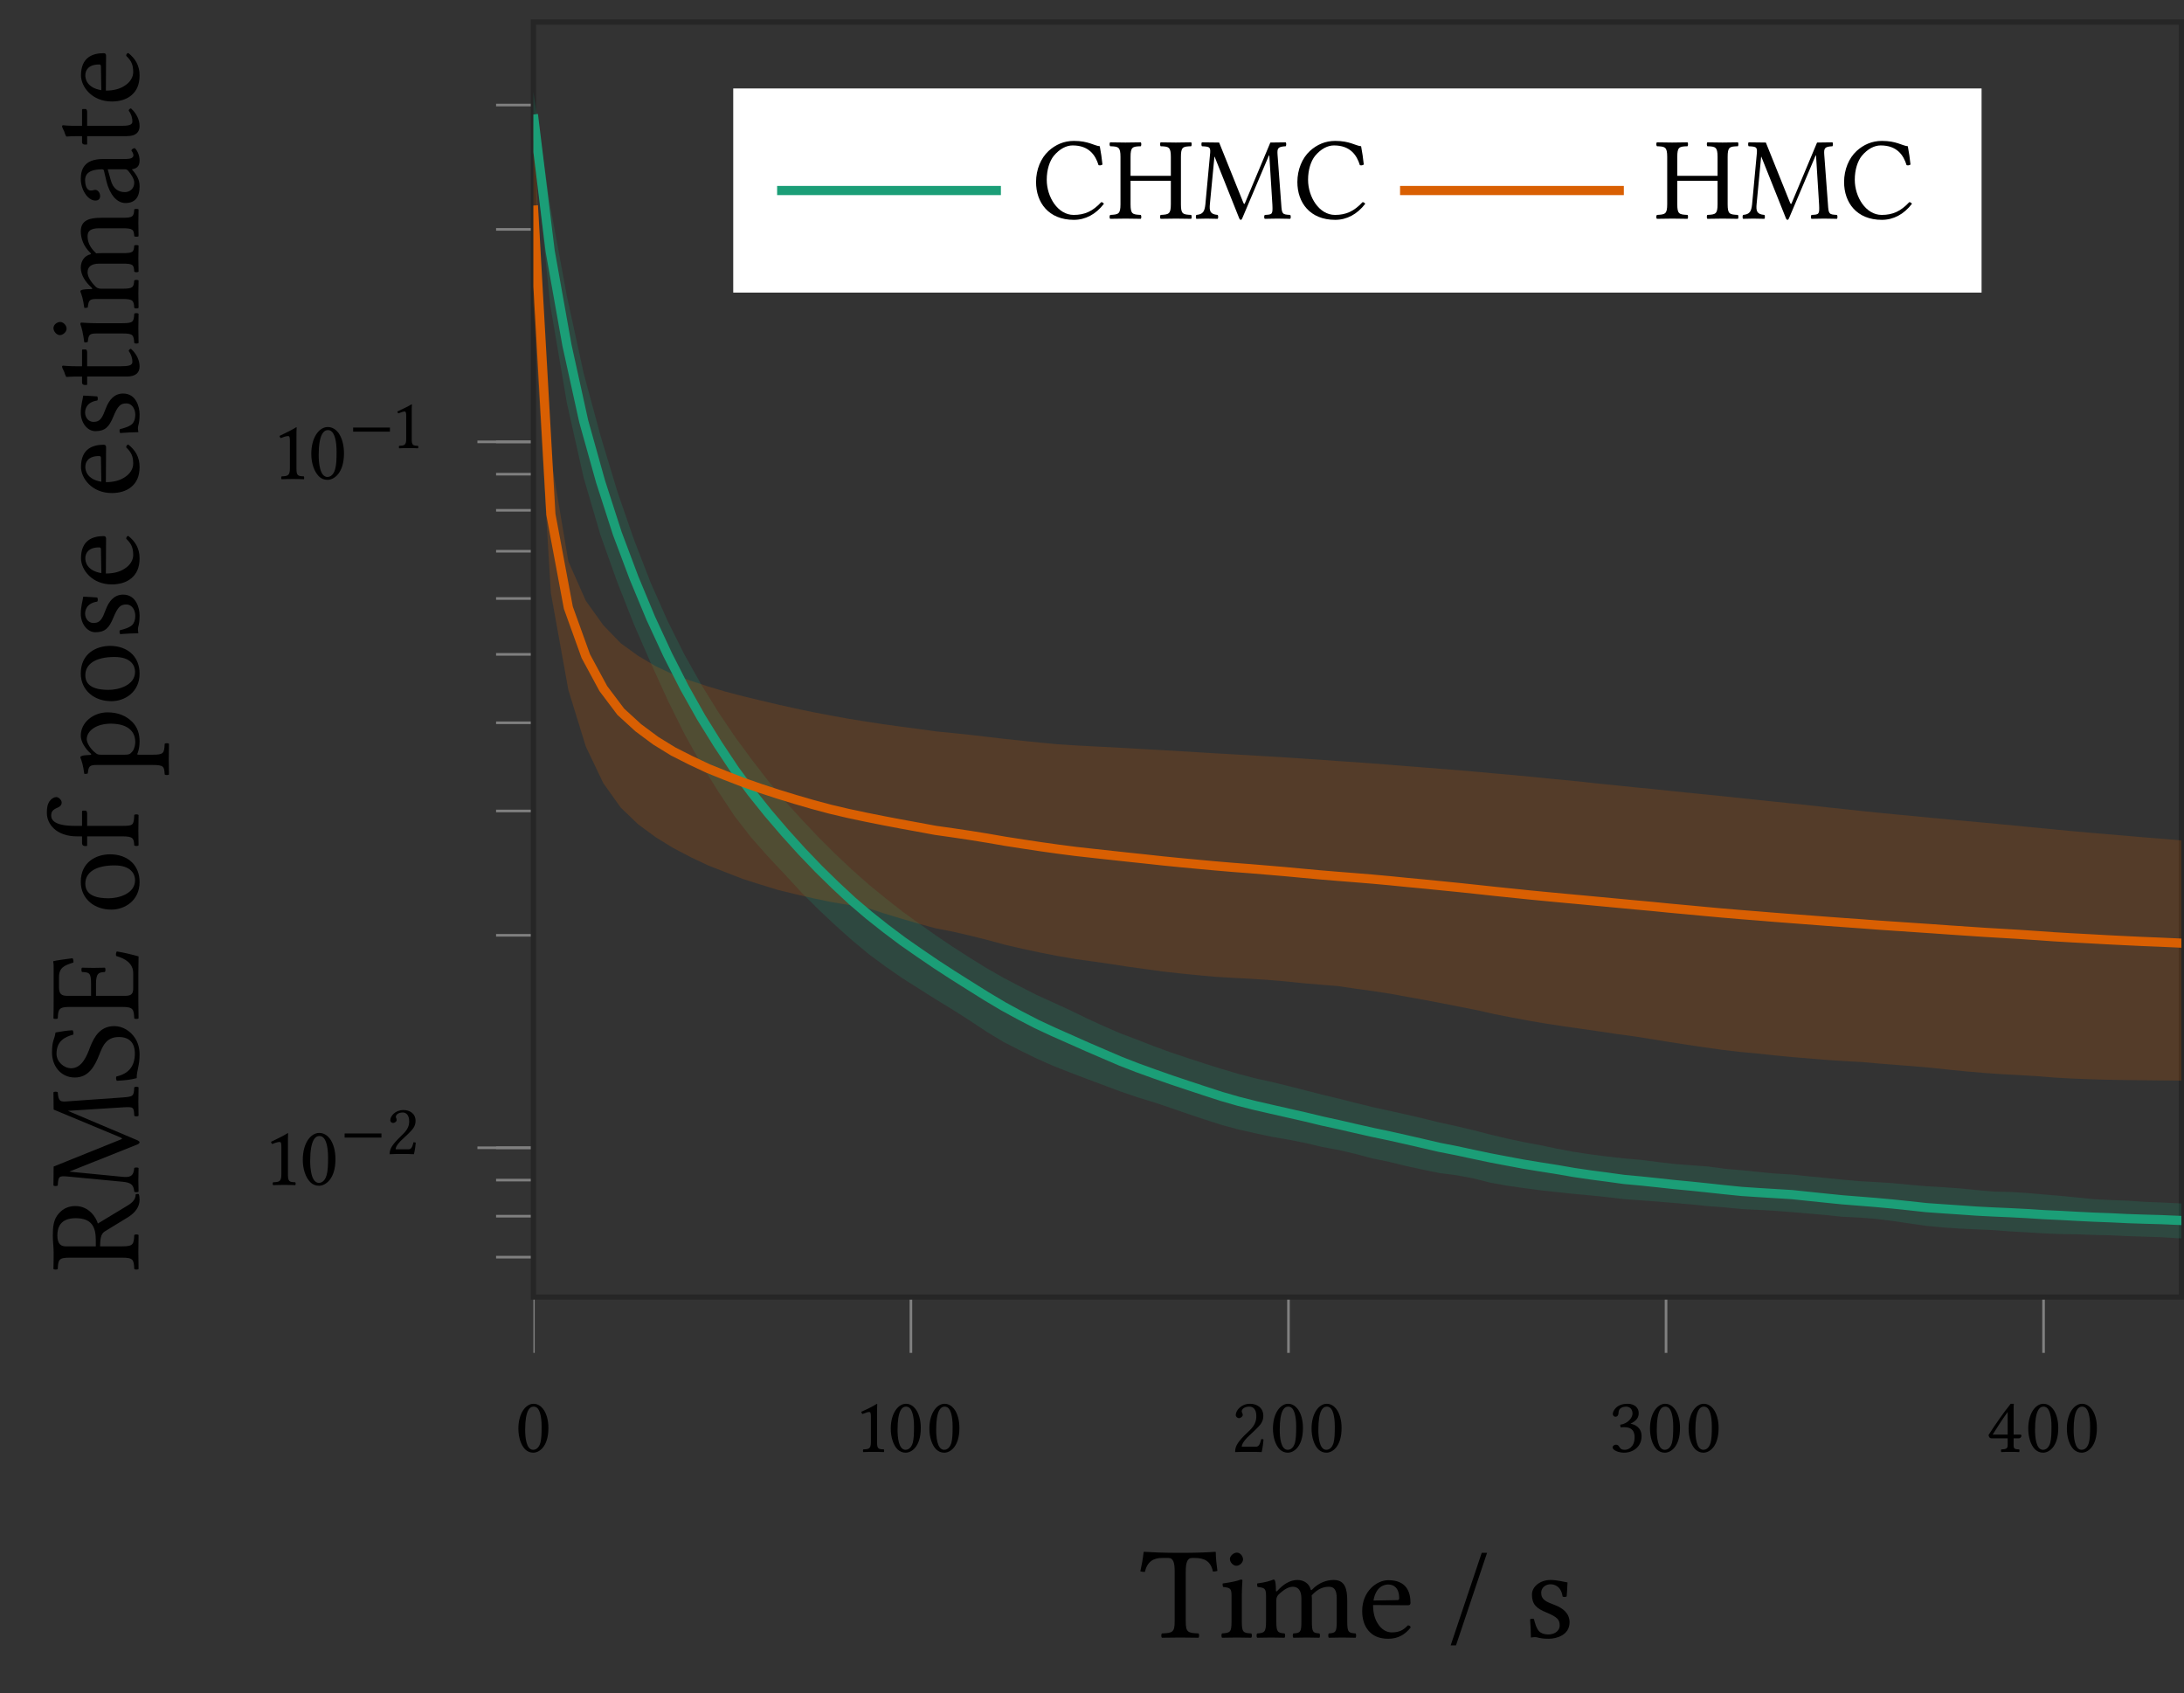 <?xml version="1.0" encoding="UTF-8" standalone="no"?>
<svg
   xmlns:dc="http://purl.org/dc/elements/1.1/"
   xmlns:cc="http://creativecommons.org/ns#"
   xmlns:rdf="http://www.w3.org/1999/02/22-rdf-syntax-ns#"
   xmlns:svg="http://www.w3.org/2000/svg"
   xmlns="http://www.w3.org/2000/svg"
   xmlns:xlink="http://www.w3.org/1999/xlink"
   xmlns:sodipodi="http://sodipodi.sourceforge.net/DTD/sodipodi-0.dtd"
   xmlns:inkscape="http://www.inkscape.org/namespaces/inkscape"
   width="165.987pt"
   height="128.681pt"
   viewBox="0 0 165.987 128.681"
   version="1.2"
   id="svg322"
   sodipodi:docname="binocular-pose-rmses-3-thesis.svg"
   inkscape:version="0.92.1 unknown">
  <rect x="0" y="0" width="165.987" height="128.681" fill="#333333" stroke="none"/>
  <sodipodi:namedview
     pagecolor="#ffffff"
     bordercolor="#666666"
     borderopacity="1"
     objecttolerance="10"
     gridtolerance="10"
     guidetolerance="10"
     inkscape:pageopacity="0"
     inkscape:pageshadow="2"
     inkscape:window-width="751"
     inkscape:window-height="480"
     id="namedview324"
     showgrid="false"
     inkscape:zoom="1.3754944"
     inkscape:cx="110.658"
     inkscape:cy="85.787333"
     inkscape:window-x="0"
     inkscape:window-y="27"
     inkscape:window-maximized="0"
     inkscape:current-layer="svg322" />
  <defs
     id="defs139">
    <g
       id="g119">
      <symbol
         overflow="visible"
         id="glyph0-0">
        <path
           style="stroke:none;"
           d="M 0.297 -3.609 L 1.312 -2.094 L 0.297 -0.562 Z M 0.484 -0.297 L 1.5 -1.812 L 2.516 -0.297 Z M 1.672 -2.094 L 2.688 -3.609 L 2.688 -0.562 Z M 1.5 -2.359 L 0.484 -3.875 L 2.516 -3.875 Z M 0 0 L 2.984 0 L 2.984 -4.172 L 0 -4.172 Z M 0 0 "
           id="path2" />
      </symbol>
      <symbol
         overflow="visible"
         id="glyph0-1">
        <path
           style="stroke:none;"
           d="M 1.484 -3.438 C 1.578 -3.438 1.672 -3.406 1.75 -3.344 C 1.938 -3.188 2.094 -2.734 2.094 -1.922 C 2.094 -1.375 2.078 -1 2 -0.688 C 1.859 -0.203 1.562 -0.156 1.453 -0.156 C 0.906 -0.156 0.844 -1.172 0.844 -1.688 C 0.844 -3.172 1.203 -3.438 1.484 -3.438 Z M 1.453 0.062 C 1.922 0.062 2.609 -0.406 2.609 -1.812 C 2.609 -2.406 2.469 -2.922 2.203 -3.266 C 2.047 -3.469 1.797 -3.656 1.484 -3.656 C 0.891 -3.656 0.328 -2.938 0.328 -1.766 C 0.328 -1.125 0.516 -0.516 0.844 -0.188 C 1.016 -0.031 1.219 0.062 1.453 0.062 Z M 1.453 0.062 "
           id="path5" />
      </symbol>
      <symbol
         overflow="visible"
         id="glyph0-2">
        <path
           style="stroke:none;"
           d="M 1.438 -0.734 L 1.438 -2.812 C 1.438 -3.172 1.438 -3.531 1.453 -3.609 C 1.453 -3.641 1.438 -3.641 1.406 -3.641 C 1.078 -3.438 0.766 -3.281 0.234 -3.047 C 0.25 -2.969 0.281 -2.922 0.328 -2.875 C 0.609 -2.984 0.734 -3.031 0.844 -3.031 C 0.953 -3.031 0.969 -2.891 0.969 -2.688 L 0.969 -0.734 C 0.969 -0.234 0.812 -0.203 0.391 -0.188 C 0.359 -0.156 0.359 -0.031 0.391 0.016 C 0.688 0 0.891 0 1.219 0 C 1.516 0 1.656 0 1.953 0.016 C 1.984 -0.031 1.984 -0.156 1.953 -0.188 C 1.531 -0.203 1.438 -0.234 1.438 -0.734 Z M 1.438 -0.734 "
           id="path8" />
      </symbol>
      <symbol
         overflow="visible"
         id="glyph0-3">
        <path
           style="stroke:none;"
           d="M 0.359 -2.797 C 0.359 -2.672 0.484 -2.562 0.609 -2.562 C 0.703 -2.562 0.891 -2.672 0.891 -2.812 C 0.891 -2.859 0.875 -2.891 0.859 -2.938 C 0.844 -2.969 0.812 -3.031 0.812 -3.078 C 0.812 -3.219 0.969 -3.438 1.406 -3.438 C 1.625 -3.438 1.922 -3.297 1.922 -2.719 C 1.922 -2.328 1.797 -2.016 1.438 -1.656 L 1 -1.234 C 0.406 -0.625 0.312 -0.344 0.312 0.016 C 0.312 0.016 0.609 0 0.812 0 L 1.859 0 C 2.047 0 2.328 0.016 2.328 0.016 C 2.406 -0.312 2.453 -0.75 2.469 -0.938 C 2.422 -0.969 2.359 -0.969 2.297 -0.969 C 2.188 -0.531 2.094 -0.391 1.875 -0.391 L 0.812 -0.391 C 0.812 -0.672 1.219 -1.078 1.25 -1.109 L 1.859 -1.688 C 2.203 -2.016 2.453 -2.281 2.453 -2.734 C 2.453 -3.391 1.922 -3.656 1.438 -3.656 C 0.781 -3.656 0.359 -3.156 0.359 -2.797 Z M 0.359 -2.797 "
           id="path11" />
      </symbol>
      <symbol
         overflow="visible"
         id="glyph0-4">
        <path
           style="stroke:none;"
           d="M 1.281 -3.438 C 1.547 -3.438 1.781 -3.281 1.781 -2.906 C 1.781 -2.609 1.438 -2.141 0.844 -2.062 L 0.875 -1.859 C 0.969 -1.875 1.078 -1.875 1.156 -1.875 C 1.5 -1.875 1.938 -1.781 1.938 -1.109 C 1.938 -0.312 1.406 -0.156 1.203 -0.156 C 0.891 -0.156 0.844 -0.281 0.766 -0.391 C 0.719 -0.484 0.641 -0.547 0.516 -0.547 C 0.391 -0.547 0.266 -0.438 0.266 -0.344 C 0.266 -0.109 0.766 0.062 1.125 0.062 C 1.844 0.062 2.469 -0.406 2.469 -1.188 C 2.469 -1.844 1.984 -2.078 1.625 -2.141 C 2.109 -2.375 2.25 -2.625 2.25 -2.938 C 2.25 -3.125 2.203 -3.266 2.062 -3.422 C 1.938 -3.547 1.719 -3.656 1.406 -3.656 C 0.531 -3.656 0.281 -3.078 0.281 -2.875 C 0.281 -2.797 0.344 -2.672 0.484 -2.672 C 0.688 -2.672 0.719 -2.875 0.719 -2.984 C 0.719 -3.375 1.125 -3.438 1.281 -3.438 Z M 1.281 -3.438 "
           id="path14" />
      </symbol>
      <symbol
         overflow="visible"
         id="glyph0-5">
        <path
           style="stroke:none;"
           d="M 1.656 -3.031 L 1.656 -1.312 L 0.516 -1.312 C 0.812 -1.797 1.25 -2.469 1.656 -3.031 Z M 2.609 -1.312 L 2.109 -1.312 L 2.109 -3.062 C 2.109 -3.359 2.109 -3.594 2.125 -3.641 L 2.109 -3.656 L 1.922 -3.656 C 1.875 -3.656 1.844 -3.609 1.828 -3.578 C 1.453 -3.125 0.75 -2.141 0.203 -1.281 C 0.219 -1.188 0.25 -1.031 0.438 -1.031 L 1.656 -1.031 L 1.656 -0.484 C 1.656 -0.203 1.438 -0.203 1.172 -0.188 C 1.141 -0.156 1.141 -0.031 1.172 0.016 C 1.359 0 1.609 0 1.875 0 C 2.109 0 2.344 0 2.531 0.016 C 2.562 -0.031 2.562 -0.156 2.531 -0.188 C 2.234 -0.203 2.109 -0.203 2.109 -0.484 L 2.109 -1.031 L 2.531 -1.031 C 2.609 -1.031 2.703 -1.141 2.703 -1.219 C 2.703 -1.281 2.672 -1.312 2.609 -1.312 Z M 2.609 -1.312 "
           id="path17" />
      </symbol>
      <symbol
         overflow="visible"
         id="glyph1-0">
        <path
           style="stroke:none;"
           d="M 0.328 -3.906 L 1.422 -2.25 L 0.328 -0.609 Z M 0.516 -0.328 L 1.625 -1.969 L 2.719 -0.328 Z M 1.812 -2.25 L 2.906 -3.906 L 2.906 -0.609 Z M 1.625 -2.547 L 0.516 -4.188 L 2.719 -4.188 Z M 0 0 L 3.234 0 L 3.234 -4.516 L 0 -4.516 Z M 0 0 "
           id="path20" />
      </symbol>
      <symbol
         overflow="visible"
         id="glyph1-1">
        <path
           style="stroke:none;"
           d="M 1.547 -0.797 L 1.547 -3.031 C 1.547 -3.422 1.547 -3.812 1.562 -3.906 C 1.562 -3.938 1.547 -3.938 1.531 -3.938 C 1.172 -3.719 0.828 -3.547 0.266 -3.281 C 0.266 -3.219 0.297 -3.156 0.359 -3.109 C 0.656 -3.234 0.797 -3.266 0.922 -3.266 C 1.031 -3.266 1.047 -3.125 1.047 -2.891 L 1.047 -0.797 C 1.047 -0.25 0.875 -0.219 0.422 -0.203 C 0.375 -0.156 0.375 -0.031 0.422 0.016 C 0.734 0 0.969 0 1.312 0 C 1.625 0 1.781 0 2.109 0.016 C 2.141 -0.031 2.141 -0.156 2.109 -0.203 C 1.656 -0.219 1.547 -0.25 1.547 -0.797 Z M 1.547 -0.797 "
           id="path23" />
      </symbol>
      <symbol
         overflow="visible"
         id="glyph1-2">
        <path
           style="stroke:none;"
           d="M 1.594 -3.719 C 1.703 -3.719 1.812 -3.688 1.891 -3.609 C 2.094 -3.438 2.266 -2.953 2.266 -2.078 C 2.266 -1.484 2.25 -1.078 2.156 -0.75 C 2.016 -0.219 1.688 -0.156 1.578 -0.156 C 0.984 -0.156 0.906 -1.266 0.906 -1.828 C 0.906 -3.422 1.312 -3.719 1.594 -3.719 Z M 1.578 0.062 C 2.062 0.062 2.828 -0.438 2.828 -1.953 C 2.828 -2.594 2.672 -3.156 2.391 -3.531 C 2.219 -3.75 1.953 -3.953 1.594 -3.953 C 0.953 -3.953 0.344 -3.188 0.344 -1.906 C 0.344 -1.203 0.562 -0.562 0.922 -0.203 C 1.094 -0.031 1.312 0.062 1.578 0.062 Z M 1.578 0.062 "
           id="path26" />
      </symbol>
      <symbol
         overflow="visible"
         id="glyph2-0">
        <path
           style="stroke:none;"
           d=""
           id="path29" />
      </symbol>
      <symbol
         overflow="visible"
         id="glyph2-1">
        <path
           style="stroke:none;"
           d="M 3.141 -1.25 L 3.141 -1.562 L 0.344 -1.562 L 0.344 -1.25 Z M 3.141 -1.25 "
           id="path32" />
      </symbol>
      <symbol
         overflow="visible"
         id="glyph3-0">
        <path
           style="stroke:none;"
           d="M 0.281 -3.312 L 1.203 -1.906 L 0.281 -0.516 Z M 0.438 -0.281 L 1.375 -1.672 L 2.297 -0.281 Z M 1.531 -1.906 L 2.469 -3.312 L 2.469 -0.516 Z M 1.375 -2.156 L 0.438 -3.547 L 2.297 -3.547 Z M 0 0 L 2.734 0 L 2.734 -3.828 L 0 -3.828 Z M 0 0 "
           id="path35" />
      </symbol>
      <symbol
         overflow="visible"
         id="glyph3-1">
        <path
           style="stroke:none;"
           d="M 0.328 -2.562 C 0.328 -2.453 0.438 -2.359 0.547 -2.359 C 0.641 -2.359 0.812 -2.453 0.812 -2.578 C 0.812 -2.609 0.797 -2.656 0.797 -2.688 C 0.781 -2.719 0.75 -2.781 0.75 -2.812 C 0.75 -2.953 0.891 -3.156 1.281 -3.156 C 1.484 -3.156 1.766 -3.016 1.766 -2.484 C 1.766 -2.141 1.641 -1.859 1.312 -1.531 L 0.906 -1.125 C 0.375 -0.578 0.281 -0.312 0.281 0.016 C 0.281 0.016 0.562 0 0.734 0 L 1.703 0 C 1.875 0 2.125 0.016 2.125 0.016 C 2.203 -0.281 2.25 -0.688 2.266 -0.859 C 2.234 -0.891 2.156 -0.891 2.094 -0.891 C 2 -0.5 1.906 -0.359 1.719 -0.359 L 0.734 -0.359 C 0.734 -0.625 1.125 -1 1.141 -1.016 L 1.703 -1.547 C 2.016 -1.859 2.25 -2.094 2.25 -2.516 C 2.25 -3.109 1.766 -3.344 1.328 -3.344 C 0.719 -3.344 0.328 -2.891 0.328 -2.562 Z M 0.328 -2.562 "
           id="path38" />
      </symbol>
      <symbol
         overflow="visible"
         id="glyph3-2">
        <path
           style="stroke:none;"
           d="M 1.312 -0.672 L 1.312 -2.578 C 1.312 -2.906 1.312 -3.234 1.328 -3.312 C 1.328 -3.328 1.312 -3.328 1.297 -3.328 C 1 -3.141 0.703 -3.016 0.219 -2.781 C 0.234 -2.719 0.25 -2.672 0.297 -2.641 C 0.547 -2.734 0.672 -2.781 0.781 -2.781 C 0.875 -2.781 0.891 -2.641 0.891 -2.453 L 0.891 -0.672 C 0.891 -0.219 0.734 -0.188 0.359 -0.172 C 0.328 -0.141 0.328 -0.016 0.359 0.016 C 0.625 0 0.828 0 1.125 0 C 1.375 0 1.516 0 1.781 0.016 C 1.828 -0.016 1.828 -0.141 1.781 -0.172 C 1.406 -0.188 1.312 -0.219 1.312 -0.672 Z M 1.312 -0.672 "
           id="path41" />
      </symbol>
      <symbol
         overflow="visible"
         id="glyph4-0">
        <path
           style="stroke:none;"
           d="M 0.5 -6.016 L 2.188 -3.484 L 0.5 -0.953 Z M 0.797 -0.5 L 2.5 -3.031 L 4.188 -0.5 Z M 2.797 -3.484 L 4.484 -6.016 L 4.484 -0.953 Z M 2.5 -3.922 L 0.797 -6.453 L 4.188 -6.453 Z M 0 0 L 4.984 0 L 4.984 -6.953 L 0 -6.953 Z M 0 0 "
           id="path44" />
      </symbol>
      <symbol
         overflow="visible"
         id="glyph4-1">
        <path
           style="stroke:none;"
           d="M 3.484 -1.219 L 3.484 -5.031 C 3.484 -5.656 3.594 -6.047 3.953 -6.047 L 4.172 -6.047 C 4.922 -6.047 5.391 -5.781 5.547 -5.016 C 5.656 -5.016 5.797 -5.031 5.891 -5.062 C 5.828 -5.516 5.766 -6.031 5.766 -6.484 C 5.766 -6.484 5.734 -6.516 5.734 -6.516 C 5.391 -6.484 4.281 -6.438 3.5 -6.438 L 2.641 -6.438 C 1.875 -6.438 0.703 -6.484 0.312 -6.516 C 0.297 -6.516 0.281 -6.484 0.281 -6.484 C 0.234 -6.031 0.141 -5.516 0.031 -5.031 C 0.125 -5 0.25 -4.984 0.375 -4.984 C 0.562 -5.781 1.031 -6.047 1.688 -6.047 L 2.172 -6.047 C 2.547 -6.047 2.641 -5.656 2.641 -5.047 L 2.641 -1.219 C 2.641 -0.391 2.469 -0.344 1.672 -0.312 C 1.609 -0.25 1.609 -0.047 1.672 0.016 C 2.156 0.016 2.672 0 3.078 0 C 3.453 0 3.953 0.016 4.453 0.016 C 4.516 -0.047 4.516 -0.25 4.453 -0.312 C 3.656 -0.344 3.484 -0.391 3.484 -1.219 Z M 3.484 -1.219 "
           id="path47" />
      </symbol>
      <symbol
         overflow="visible"
         id="glyph4-2">
        <path
           style="stroke:none;"
           d="M 0.891 -5.969 C 0.891 -5.719 1.141 -5.453 1.375 -5.453 C 1.656 -5.453 1.891 -5.719 1.891 -5.938 C 1.891 -6.172 1.688 -6.453 1.422 -6.453 C 1.172 -6.453 0.891 -6.203 0.891 -5.969 Z M 1.797 -1.219 L 1.797 -3.203 C 1.797 -3.703 1.844 -4.344 1.844 -4.344 C 1.844 -4.375 1.797 -4.406 1.719 -4.406 C 1.438 -4.297 1.031 -4.203 0.344 -4.109 C 0.328 -4.062 0.344 -3.891 0.375 -3.844 C 0.922 -3.781 1.016 -3.734 1.016 -3.156 L 1.016 -1.219 C 1.016 -0.391 0.906 -0.359 0.297 -0.312 C 0.234 -0.25 0.234 -0.047 0.297 0.016 C 0.625 0.016 1.016 0 1.422 0 C 1.812 0 2.188 0.016 2.516 0.016 C 2.578 -0.047 2.578 -0.25 2.516 -0.312 C 1.906 -0.344 1.797 -0.391 1.797 -1.219 Z M 1.797 -1.219 "
           id="path50" />
      </symbol>
      <symbol
         overflow="visible"
         id="glyph4-3">
        <path
           style="stroke:none;"
           d="M 1.688 -3.562 C 1.688 -3.875 1.672 -4.234 1.609 -4.328 C 1.594 -4.375 1.578 -4.406 1.5 -4.406 C 1.219 -4.297 0.953 -4.203 0.266 -4.109 C 0.25 -4.062 0.266 -3.891 0.297 -3.844 C 0.828 -3.781 0.938 -3.734 0.938 -3.156 L 0.938 -1.219 C 0.938 -0.406 0.812 -0.344 0.266 -0.312 C 0.203 -0.25 0.203 -0.047 0.266 0.016 C 0.562 0.016 0.938 0 1.328 0 C 1.734 0 2.047 0.016 2.344 0.016 C 2.406 -0.047 2.406 -0.25 2.344 -0.312 C 1.828 -0.359 1.719 -0.406 1.719 -1.219 L 1.719 -2.844 C 1.719 -3.062 1.812 -3.188 1.891 -3.266 C 2.297 -3.656 2.656 -3.859 2.969 -3.859 C 3.344 -3.859 3.625 -3.625 3.625 -2.953 L 3.625 -1.219 C 3.625 -0.406 3.547 -0.344 3.016 -0.312 C 2.953 -0.25 2.953 -0.047 3.016 0.016 C 3.266 0.016 3.625 0 4.031 0 C 4.422 0 4.75 0.016 5 0.016 C 5.047 -0.047 5.047 -0.25 5 -0.312 C 4.5 -0.344 4.422 -0.406 4.422 -1.219 L 4.422 -2.797 C 4.422 -2.938 4.422 -3.078 4.406 -3.203 C 4.891 -3.734 5.328 -3.859 5.719 -3.859 C 6.094 -3.859 6.312 -3.641 6.312 -2.969 L 6.312 -1.219 C 6.312 -0.406 6.219 -0.344 5.703 -0.312 C 5.656 -0.25 5.656 -0.047 5.703 0.016 C 5.953 0.016 6.312 0 6.719 0 C 7.125 0 7.469 0.016 7.75 0.016 C 7.797 -0.047 7.797 -0.25 7.75 -0.312 C 7.203 -0.344 7.109 -0.406 7.109 -1.219 L 7.109 -2.797 C 7.109 -3.672 6.953 -4.375 6.078 -4.375 C 5.578 -4.375 4.953 -4.188 4.438 -3.641 C 4.406 -3.609 4.344 -3.562 4.328 -3.656 C 4.234 -4.062 3.844 -4.375 3.328 -4.375 C 2.75 -4.375 2.234 -4.031 1.812 -3.562 C 1.766 -3.516 1.703 -3.453 1.688 -3.562 Z M 1.688 -3.562 "
           id="path53" />
      </symbol>
      <symbol
         overflow="visible"
         id="glyph4-4">
        <path
           style="stroke:none;"
           d="M 1.234 -2.812 C 1.422 -3.938 2.125 -4.031 2.359 -4.031 C 2.734 -4.031 3.188 -3.812 3.188 -2.984 C 3.188 -2.891 3.156 -2.844 3.047 -2.844 Z M 3.844 -0.922 C 3.484 -0.547 3.188 -0.391 2.609 -0.391 C 2.25 -0.391 1.828 -0.594 1.531 -1.109 C 1.328 -1.438 1.203 -1.891 1.203 -2.469 L 3.859 -2.453 C 3.984 -2.453 4.047 -2.516 4.047 -2.625 C 4.047 -3.453 3.75 -4.359 2.359 -4.359 C 1.5 -4.359 0.375 -3.531 0.375 -2.016 C 0.375 -1.453 0.516 -0.922 0.844 -0.531 C 1.172 -0.141 1.641 0.094 2.359 0.094 C 3.125 0.094 3.656 -0.25 4.062 -0.766 C 4.031 -0.875 3.969 -0.922 3.844 -0.922 Z M 3.844 -0.922 "
           id="path56" />
      </symbol>
      <symbol
         overflow="visible"
         id="glyph4-5">
        <path
           style="stroke:none;"
           d="M 2.922 -6.438 L 2.516 -6.438 L 0.156 0.594 L 0.562 0.594 Z M 2.922 -6.438 "
           id="path59" />
      </symbol>
      <symbol
         overflow="visible"
         id="glyph4-6">
        <path
           style="stroke:none;"
           d="M 0.484 -1.375 C 0.516 -0.891 0.547 -0.422 0.547 0 C 0.641 -0.016 0.75 -0.031 0.797 -0.031 C 0.875 -0.031 0.922 -0.031 1 -0.016 C 1.266 0.062 1.531 0.094 1.906 0.094 C 2.469 0.094 3.484 -0.172 3.484 -1.156 C 3.484 -1.828 3 -2.234 2.328 -2.484 C 1.719 -2.719 1.328 -2.859 1.328 -3.406 C 1.328 -3.812 1.688 -4.047 2.031 -4.047 C 2.25 -4.047 2.828 -3.969 2.953 -3.125 C 3.016 -3.062 3.203 -3.078 3.266 -3.125 C 3.297 -3.484 3.312 -3.859 3.328 -4.188 C 3.016 -4.234 2.547 -4.375 2.031 -4.375 C 1.281 -4.375 0.625 -3.891 0.625 -3.266 C 0.625 -2.531 0.953 -2.219 1.719 -1.906 C 2.547 -1.562 2.734 -1.359 2.734 -0.922 C 2.734 -0.438 2.25 -0.234 1.891 -0.234 C 1.5 -0.234 1.281 -0.359 1.172 -0.469 C 0.953 -0.703 0.844 -1.141 0.781 -1.391 C 0.734 -1.453 0.531 -1.438 0.484 -1.375 Z M 0.484 -1.375 "
           id="path62" />
      </symbol>
      <symbol
         overflow="visible"
         id="glyph5-0">
        <path
           style="stroke:none;"
           d="M -6.016 -0.5 L -3.484 -2.188 L -0.953 -0.5 Z M -0.5 -0.797 L -3.031 -2.5 L -0.5 -4.188 Z M -3.484 -2.797 L -6.016 -4.484 L -0.953 -4.484 Z M -3.922 -2.5 L -6.453 -0.797 L -6.453 -4.188 Z M 0 0 L 0 -4.984 L -6.953 -4.984 L -6.953 0 Z M 0 0 "
           id="path65" />
      </symbol>
      <symbol
         overflow="visible"
         id="glyph5-1">
        <path
           style="stroke:none;"
           d="M -6.156 -2.719 C -6.156 -3.312 -5.938 -4.031 -4.766 -4.031 C -3.516 -4.031 -3.234 -3.328 -3.234 -2.359 L -3.234 -1.891 L -5.516 -1.891 C -5.812 -1.891 -6.156 -2 -6.156 -2.719 Z M -1.219 -1.891 L -2.906 -1.891 C -2.906 -2.719 -2.75 -2.906 -2.516 -3.047 L -0.781 -4.109 C -0.312 -4.406 0.094 -4.828 0.094 -5.438 C 0.094 -5.578 0.078 -5.75 0.031 -5.859 C -0.047 -5.891 -0.125 -5.875 -0.203 -5.844 C -0.203 -5.391 -0.547 -5.141 -0.984 -4.891 L -3.078 -3.625 C -3.203 -4.062 -3.734 -4.953 -4.781 -4.953 C -5.281 -4.953 -5.688 -4.781 -6.016 -4.422 C -6.469 -3.953 -6.5 -3.328 -6.5 -2.703 C -6.5 -2.234 -6.438 -1.812 -6.438 -1.453 C -6.438 -1.109 -6.438 -0.641 -6.453 -0.172 C -6.391 -0.109 -6.188 -0.109 -6.125 -0.172 C -6.094 -0.875 -6.047 -1.031 -5.219 -1.031 L -1.219 -1.031 C -0.391 -1.031 -0.344 -0.875 -0.312 -0.172 C -0.25 -0.109 -0.047 -0.109 0.016 -0.172 C 0.016 -0.625 0 -1.094 0 -1.469 C 0 -1.844 0.016 -2.312 0.016 -2.75 C -0.047 -2.812 -0.25 -2.812 -0.312 -2.75 C -0.344 -2.047 -0.391 -1.891 -1.219 -1.891 Z M -1.219 -1.891 "
           id="path68" />
      </symbol>
      <symbol
         overflow="visible"
         id="glyph5-2">
        <path
           style="stroke:none;"
           d="M -1.156 -6.609 C -0.344 -6.656 -0.344 -6.625 -0.312 -5.969 C -0.25 -5.906 -0.047 -5.906 0.016 -5.969 C 0.016 -6.344 0 -6.734 0 -7.031 C 0 -7.344 0.016 -7.797 0.016 -8.125 C -0.047 -8.188 -0.25 -8.188 -0.312 -8.125 C -0.344 -7.453 -0.375 -7.422 -1.203 -7.359 L -5.406 -7.062 C -5.938 -7.016 -6.078 -7.062 -6.125 -7.75 C -6.188 -7.812 -6.391 -7.812 -6.453 -7.75 L -6.438 -6.438 L -1.375 -4.328 C -1.281 -4.281 -1.234 -4.25 -1.234 -4.234 C -1.234 -4.219 -1.281 -4.188 -1.359 -4.156 L -6.438 -2.109 L -6.453 -0.672 C -6.391 -0.609 -6.188 -0.609 -6.125 -0.672 C -6.078 -1.359 -6.062 -1.422 -5.312 -1.344 L -1.203 -0.953 C -0.609 -0.891 -0.359 -0.766 -0.312 -0.203 C -0.25 -0.141 -0.047 -0.141 0.016 -0.203 C 0.016 -0.5 0 -0.812 0 -1.062 C 0 -1.297 0.016 -1.688 0.016 -2 C -0.047 -2.047 -0.25 -2.047 -0.312 -2 C -0.359 -1.328 -0.672 -1.281 -1.219 -1.328 L -5.219 -1.719 L -5.219 -1.734 L -0.047 -3.797 C 0.016 -3.828 0.094 -3.891 0.094 -3.953 C 0.094 -4 0.031 -4.047 -0.047 -4.094 L -5.328 -6.328 L -5.328 -6.344 Z M -1.156 -6.609 "
           id="path71" />
      </symbol>
      <symbol
         overflow="visible"
         id="glyph5-3">
        <path
           style="stroke:none;"
           d="M -6.297 -3.938 C -6.375 -3.359 -6.562 -3.375 -6.562 -2.406 C -6.562 -1.391 -5.891 -0.516 -4.828 -0.516 C -3.781 -0.516 -3.312 -1.375 -2.969 -2.25 C -2.734 -2.844 -2.469 -3.594 -1.484 -3.594 C -0.672 -3.594 -0.266 -3.141 -0.266 -2.344 C -0.266 -1.422 -0.688 -0.812 -1.672 -0.594 C -1.719 -0.469 -1.688 -0.375 -1.641 -0.266 C -0.875 -0.312 -0.625 -0.344 -0.125 -0.469 C -0.125 -1.094 0.094 -1.375 0.094 -2.266 C 0.094 -2.719 -0.016 -3.141 -0.234 -3.484 C -0.594 -4.062 -1.203 -4.422 -1.828 -4.422 C -2.891 -4.422 -3.359 -3.625 -3.672 -2.812 C -3.891 -2.219 -4.266 -1.219 -5.109 -1.219 C -5.656 -1.219 -6.219 -1.719 -6.219 -2.312 C -6.219 -3.281 -5.609 -3.594 -4.938 -3.781 C -4.922 -3.891 -4.938 -4.031 -5 -4.109 C -5.484 -4.078 -5.766 -4.031 -6.297 -3.938 Z M -6.297 -3.938 "
           id="path74" />
      </symbol>
      <symbol
         overflow="visible"
         id="glyph5-4">
        <path
           style="stroke:none;"
           d="M -3.594 -2.797 L -3.594 -1.891 L -5.391 -1.891 C -5.828 -1.891 -6.031 -2.016 -6.031 -2.547 L -6.031 -3.297 C -6.031 -4.047 -5.625 -4.203 -4.938 -4.422 C -4.922 -4.547 -4.938 -4.656 -5 -4.75 C -5.406 -4.703 -6.359 -4.562 -6.438 -4.531 C -6.453 -4.531 -6.469 -4.531 -6.469 -4.5 C -6.438 -4.328 -6.438 -4.25 -6.438 -4 L -6.438 -1.469 C -6.438 -1.172 -6.438 -0.578 -6.453 -0.172 C -6.391 -0.125 -6.188 -0.125 -6.125 -0.172 C -6.094 -0.875 -6.047 -1.047 -5.219 -1.047 L -1.219 -1.047 C -0.391 -1.047 -0.344 -0.875 -0.312 -0.172 C -0.25 -0.125 -0.047 -0.125 0.016 -0.172 C 0.016 -0.547 0 -1.141 0 -1.469 L 0 -3.625 C 0 -4.094 0.016 -4.891 0.016 -4.891 C -0.484 -5.031 -1.141 -5.188 -1.641 -5.266 C -1.703 -5.156 -1.719 -5.047 -1.688 -4.922 C -0.984 -4.719 -0.391 -4.359 -0.391 -3.609 L -0.391 -2.453 C -0.391 -2.031 -0.547 -1.891 -1.016 -1.891 L -3.219 -1.891 L -3.219 -2.797 C -3.219 -3.656 -2.984 -3.672 -2.547 -3.703 C -2.484 -3.766 -2.484 -3.984 -2.547 -4.031 C -2.797 -4.031 -3.078 -4.016 -3.422 -4.016 C -3.703 -4.016 -4.031 -4.031 -4.281 -4.031 C -4.344 -3.984 -4.344 -3.766 -4.281 -3.703 C -3.734 -3.672 -3.594 -3.656 -3.594 -2.797 Z M -3.594 -2.797 "
           id="path77" />
      </symbol>
      <symbol
         overflow="visible"
         id="glyph5-5">
        <path
           style="stroke:none;"
           d="M -2.047 -0.406 C -1.031 -0.406 0.094 -1.094 0.094 -2.5 C 0.094 -3.141 -0.125 -3.625 -0.453 -3.969 C -0.891 -4.422 -1.531 -4.609 -2.141 -4.609 C -3.172 -4.609 -4.375 -4.047 -4.375 -2.516 C -4.375 -1.859 -4.109 -1.328 -3.672 -0.953 C -3.25 -0.594 -2.672 -0.406 -2.047 -0.406 Z M -4.031 -2.375 C -4.031 -3.234 -3.25 -3.766 -1.812 -3.766 C -0.562 -3.766 -0.25 -3.109 -0.25 -2.641 C -0.25 -1.609 -1.5 -1.266 -2.266 -1.266 C -3.141 -1.266 -4.031 -1.469 -4.031 -2.375 Z M -4.031 -2.375 "
           id="path80" />
      </symbol>
      <symbol
         overflow="visible"
         id="glyph5-6">
        <path
           style="stroke:none;"
           d="M -1.219 -1.75 L -3.891 -1.75 L -3.891 -2.672 C -3.891 -2.766 -3.922 -2.906 -4.016 -2.906 L -4.219 -2.906 C -4.25 -2.906 -4.281 -2.875 -4.281 -2.828 L -4.281 -1.75 L -4.844 -1.75 C -6.375 -1.75 -6.625 -2.203 -6.625 -2.531 C -6.625 -2.828 -6.5 -2.984 -6.156 -3.125 C -5.969 -3.203 -5.828 -3.312 -5.828 -3.531 C -5.828 -3.703 -6.047 -3.938 -6.234 -3.938 C -6.406 -3.938 -6.594 -3.828 -6.75 -3.625 C -6.922 -3.359 -6.953 -3.094 -6.953 -2.719 C -6.953 -1.891 -6.234 -0.953 -4.672 -0.953 L -4.281 -0.953 L -4.281 -0.453 C -4.281 -0.266 -4.156 -0.219 -4.078 -0.219 L -3.953 -0.219 C -3.891 -0.219 -3.891 -0.234 -3.891 -0.266 L -3.891 -0.953 L -1.219 -0.953 C -0.391 -0.953 -0.344 -0.797 -0.312 -0.266 C -0.25 -0.203 -0.047 -0.203 0.016 -0.266 C 0.016 -0.609 0 -0.953 0 -1.359 C 0 -1.75 0.016 -2.234 0.016 -2.578 C -0.047 -2.641 -0.25 -2.641 -0.312 -2.578 C -0.344 -1.797 -0.391 -1.75 -1.219 -1.75 Z M -1.219 -1.75 "
           id="path83" />
      </symbol>
      <symbol
         overflow="visible"
         id="glyph5-7">
        <path
           style="stroke:none;"
           d="M -3.297 -1.75 C -3.625 -2 -3.922 -2.469 -3.922 -2.75 C -3.922 -3.391 -3.203 -3.938 -2.078 -3.938 C -1.25 -3.938 -0.234 -3.656 -0.234 -2.531 C -0.234 -2.359 -0.297 -2 -0.453 -1.828 C -0.625 -1.625 -0.688 -1.578 -1.047 -1.578 L -2.859 -1.578 C -3.078 -1.578 -3.156 -1.625 -3.297 -1.75 Z M -3.672 -1.562 C -3.969 -1.547 -4.234 -1.531 -4.328 -1.469 C -4.375 -1.453 -4.406 -1.438 -4.406 -1.359 C -4.297 -1.078 -4.203 -0.812 -4.109 -0.125 C -4.062 -0.109 -3.891 -0.125 -3.844 -0.156 C -3.781 -0.688 -3.734 -0.797 -3.156 -0.797 L 1.094 -0.797 C 1.922 -0.797 1.969 -0.688 2 -0.078 C 2.062 -0.016 2.266 -0.016 2.328 -0.078 C 2.328 -0.422 2.312 -0.797 2.312 -1.203 C 2.312 -1.594 2.328 -2.078 2.328 -2.406 C 2.266 -2.469 2.062 -2.469 2 -2.406 C 1.969 -1.688 1.922 -1.578 1.094 -1.578 L 0.016 -1.578 C -0.109 -1.578 -0.094 -1.625 -0.047 -1.719 C 0.047 -1.969 0.094 -2.266 0.094 -2.594 C 0.094 -3.156 -0.062 -3.656 -0.453 -4.062 C -0.922 -4.531 -1.531 -4.797 -2.344 -4.797 C -3.406 -4.797 -4.375 -4.047 -4.375 -3.031 C -4.375 -2.578 -4.062 -2.062 -3.625 -1.672 C -3.562 -1.609 -3.562 -1.562 -3.672 -1.562 Z M -3.672 -1.562 "
           id="path86" />
      </symbol>
      <symbol
         overflow="visible"
         id="glyph5-8">
        <path
           style="stroke:none;"
           d="M -1.375 -0.484 C -0.891 -0.516 -0.422 -0.547 0 -0.547 C -0.016 -0.641 -0.031 -0.75 -0.031 -0.797 C -0.031 -0.875 -0.031 -0.922 -0.016 -1 C 0.062 -1.266 0.094 -1.531 0.094 -1.906 C 0.094 -2.469 -0.172 -3.484 -1.156 -3.484 C -1.828 -3.484 -2.234 -3 -2.484 -2.328 C -2.719 -1.719 -2.859 -1.328 -3.406 -1.328 C -3.812 -1.328 -4.047 -1.688 -4.047 -2.031 C -4.047 -2.25 -3.969 -2.828 -3.125 -2.953 C -3.062 -3.016 -3.078 -3.203 -3.125 -3.266 C -3.484 -3.297 -3.859 -3.312 -4.188 -3.328 C -4.234 -3.016 -4.375 -2.547 -4.375 -2.031 C -4.375 -1.281 -3.891 -0.625 -3.266 -0.625 C -2.531 -0.625 -2.219 -0.953 -1.906 -1.719 C -1.562 -2.547 -1.359 -2.734 -0.922 -2.734 C -0.438 -2.734 -0.234 -2.25 -0.234 -1.891 C -0.234 -1.5 -0.359 -1.281 -0.469 -1.172 C -0.703 -0.953 -1.141 -0.844 -1.391 -0.781 C -1.453 -0.734 -1.438 -0.531 -1.375 -0.484 Z M -1.375 -0.484 "
           id="path89" />
      </symbol>
      <symbol
         overflow="visible"
         id="glyph5-9">
        <path
           style="stroke:none;"
           d="M -2.812 -1.234 C -3.938 -1.422 -4.031 -2.125 -4.031 -2.359 C -4.031 -2.734 -3.812 -3.188 -2.984 -3.188 C -2.891 -3.188 -2.844 -3.156 -2.844 -3.047 Z M -0.922 -3.844 C -0.547 -3.484 -0.391 -3.188 -0.391 -2.609 C -0.391 -2.25 -0.594 -1.828 -1.109 -1.531 C -1.438 -1.328 -1.891 -1.203 -2.469 -1.203 L -2.453 -3.859 C -2.453 -3.984 -2.516 -4.047 -2.625 -4.047 C -3.453 -4.047 -4.359 -3.75 -4.359 -2.359 C -4.359 -1.5 -3.531 -0.375 -2.016 -0.375 C -1.453 -0.375 -0.922 -0.516 -0.531 -0.844 C -0.141 -1.172 0.094 -1.641 0.094 -2.359 C 0.094 -3.125 -0.25 -3.656 -0.766 -4.062 C -0.875 -4.031 -0.922 -3.969 -0.922 -3.844 Z M -0.922 -3.844 "
           id="path92" />
      </symbol>
      <symbol
         overflow="visible"
         id="glyph5-10">
        <path
           style="stroke:none;"
           d="M -4.281 -0.422 C -4.281 -0.297 -4.156 -0.25 -4.078 -0.25 L -3.953 -0.25 C -3.891 -0.25 -3.891 -0.266 -3.891 -0.297 L -3.891 -0.891 L -0.891 -0.891 C -0.172 -0.891 0.094 -1.203 0.094 -1.656 C 0.094 -2.109 -0.125 -2.609 -0.562 -3 C -0.656 -2.984 -0.719 -2.922 -0.734 -2.828 C -0.531 -2.562 -0.453 -2.266 -0.453 -2 C -0.453 -1.734 -0.75 -1.672 -1.359 -1.672 L -3.891 -1.672 L -3.891 -2.719 C -3.891 -2.812 -3.922 -2.953 -4.016 -2.953 L -4.219 -2.953 C -4.25 -2.953 -4.281 -2.922 -4.281 -2.875 L -4.281 -1.672 L -4.672 -1.672 C -5.312 -1.672 -5.719 -1.719 -5.719 -1.719 C -5.766 -1.719 -5.797 -1.688 -5.797 -1.641 C -5.797 -1.594 -5.766 -1.5 -5.719 -1.422 C -5.656 -1.312 -5.609 -1.203 -5.578 -1.078 C -5.531 -0.953 -5.5 -0.859 -5.438 -0.859 C -5.312 -0.859 -5.391 -0.891 -4.281 -0.891 Z M -4.281 -0.422 "
           id="path95" />
      </symbol>
      <symbol
         overflow="visible"
         id="glyph5-11">
        <path
           style="stroke:none;"
           d="M -5.969 -0.891 C -5.719 -0.891 -5.453 -1.141 -5.453 -1.375 C -5.453 -1.656 -5.719 -1.891 -5.938 -1.891 C -6.172 -1.891 -6.453 -1.688 -6.453 -1.422 C -6.453 -1.172 -6.203 -0.891 -5.969 -0.891 Z M -1.219 -1.797 L -3.203 -1.797 C -3.703 -1.797 -4.344 -1.844 -4.344 -1.844 C -4.375 -1.844 -4.406 -1.797 -4.406 -1.719 C -4.297 -1.438 -4.203 -1.031 -4.109 -0.344 C -4.062 -0.328 -3.891 -0.344 -3.844 -0.375 C -3.781 -0.922 -3.734 -1.016 -3.156 -1.016 L -1.219 -1.016 C -0.391 -1.016 -0.359 -0.906 -0.312 -0.297 C -0.25 -0.234 -0.047 -0.234 0.016 -0.297 C 0.016 -0.625 0 -1.016 0 -1.422 C 0 -1.812 0.016 -2.188 0.016 -2.516 C -0.047 -2.578 -0.25 -2.578 -0.312 -2.516 C -0.344 -1.906 -0.391 -1.797 -1.219 -1.797 Z M -1.219 -1.797 "
           id="path98" />
      </symbol>
      <symbol
         overflow="visible"
         id="glyph5-12">
        <path
           style="stroke:none;"
           d="M -3.562 -1.688 C -3.875 -1.688 -4.234 -1.672 -4.328 -1.609 C -4.375 -1.594 -4.406 -1.578 -4.406 -1.5 C -4.297 -1.219 -4.203 -0.953 -4.109 -0.266 C -4.062 -0.25 -3.891 -0.266 -3.844 -0.297 C -3.781 -0.828 -3.734 -0.938 -3.156 -0.938 L -1.219 -0.938 C -0.406 -0.938 -0.344 -0.812 -0.312 -0.266 C -0.25 -0.203 -0.047 -0.203 0.016 -0.266 C 0.016 -0.562 0 -0.938 0 -1.328 C 0 -1.734 0.016 -2.047 0.016 -2.344 C -0.047 -2.406 -0.25 -2.406 -0.312 -2.344 C -0.359 -1.828 -0.406 -1.719 -1.219 -1.719 L -2.844 -1.719 C -3.062 -1.719 -3.188 -1.812 -3.266 -1.891 C -3.656 -2.297 -3.859 -2.656 -3.859 -2.969 C -3.859 -3.344 -3.625 -3.625 -2.953 -3.625 L -1.219 -3.625 C -0.406 -3.625 -0.344 -3.547 -0.312 -3.016 C -0.25 -2.953 -0.047 -2.953 0.016 -3.016 C 0.016 -3.266 0 -3.625 0 -4.031 C 0 -4.422 0.016 -4.75 0.016 -5 C -0.047 -5.047 -0.25 -5.047 -0.312 -5 C -0.344 -4.5 -0.406 -4.422 -1.219 -4.422 L -2.797 -4.422 C -2.938 -4.422 -3.078 -4.422 -3.203 -4.406 C -3.734 -4.891 -3.859 -5.328 -3.859 -5.719 C -3.859 -6.094 -3.641 -6.312 -2.969 -6.312 L -1.219 -6.312 C -0.406 -6.312 -0.344 -6.219 -0.312 -5.703 C -0.25 -5.656 -0.047 -5.656 0.016 -5.703 C 0.016 -5.953 0 -6.312 0 -6.719 C 0 -7.125 0.016 -7.469 0.016 -7.75 C -0.047 -7.797 -0.25 -7.797 -0.312 -7.75 C -0.344 -7.203 -0.406 -7.109 -1.219 -7.109 L -2.797 -7.109 C -3.672 -7.109 -4.375 -6.953 -4.375 -6.078 C -4.375 -5.578 -4.188 -4.953 -3.641 -4.438 C -3.609 -4.406 -3.562 -4.344 -3.656 -4.328 C -4.062 -4.234 -4.375 -3.844 -4.375 -3.328 C -4.375 -2.75 -4.031 -2.234 -3.562 -1.812 C -3.516 -1.766 -3.453 -1.703 -3.562 -1.688 Z M -3.562 -1.688 "
           id="path101" />
      </symbol>
      <symbol
         overflow="visible"
         id="glyph5-13">
        <path
           style="stroke:none;"
           d="M -2.328 -2.922 L -1 -2.922 C -0.875 -2.922 -0.812 -2.859 -0.75 -2.781 C -0.531 -2.516 -0.312 -2.188 -0.312 -1.906 C -0.312 -1.406 -0.703 -1.188 -1.016 -1.188 C -1.469 -1.188 -1.922 -1.391 -2.109 -2.141 Z M -0.484 -2.922 C -0.172 -2.984 0.094 -3.094 0.094 -3.594 C 0.094 -3.969 -0.062 -4.328 -0.266 -4.531 C -0.391 -4.516 -0.484 -4.469 -0.531 -4.359 C -0.484 -4.297 -0.375 -4.125 -0.375 -4 C -0.375 -3.703 -0.766 -3.703 -1.219 -3.703 L -2.688 -3.703 C -4.109 -3.703 -4.375 -2.922 -4.375 -2.188 C -4.375 -1.375 -3.844 -0.547 -3.266 -0.547 C -3.031 -0.547 -2.906 -0.672 -2.906 -0.891 C -2.906 -1.188 -3.125 -1.359 -3.25 -1.359 C -3.312 -1.359 -3.391 -1.359 -3.422 -1.328 C -3.453 -1.328 -3.516 -1.312 -3.625 -1.312 C -3.938 -1.312 -4.047 -1.734 -4.047 -2.109 C -4.047 -2.453 -3.875 -2.922 -2.75 -2.922 C -2.688 -2.922 -2.641 -2.891 -2.625 -2.859 L -2.422 -2 C -2.188 -1.047 -1.656 -0.359 -0.984 -0.359 C -0.156 -0.359 0.094 -0.922 0.094 -1.609 C 0.094 -1.969 0.016 -2.266 -0.312 -2.703 L -0.484 -2.906 Z M -0.484 -2.922 "
           id="path104" />
      </symbol>
      <symbol
         overflow="visible"
         id="glyph6-0">
        <path
           style="stroke:none;"
           d="M 0.453 -5.406 L 1.969 -3.125 L 0.453 -0.859 Z M 0.719 -0.453 L 2.25 -2.719 L 3.766 -0.453 Z M 2.516 -3.125 L 4.031 -5.406 L 4.031 -0.859 Z M 2.25 -3.531 L 0.719 -5.797 L 3.766 -5.797 Z M 0 0 L 4.484 0 L 4.484 -6.266 L 0 -6.266 Z M 0 0 "
           id="path107" />
      </symbol>
      <symbol
         overflow="visible"
         id="glyph6-1">
        <path
           style="stroke:none;"
           d="M 3.203 0.094 C 4.078 0.094 4.875 -0.328 5.484 -1.125 C 5.438 -1.203 5.375 -1.25 5.281 -1.25 C 4.641 -0.562 4.031 -0.281 3.188 -0.281 C 1.984 -0.281 1.141 -1.641 1.141 -2.953 C 1.141 -3.719 1.359 -4.375 1.672 -4.766 C 2.125 -5.312 2.641 -5.562 3.109 -5.562 C 4.344 -5.562 4.844 -4.828 5.078 -4.062 C 5.188 -4.031 5.281 -4.047 5.375 -4.109 C 5.328 -4.578 5.266 -5 5.172 -5.5 C 4.719 -5.547 4.312 -5.906 3.203 -5.906 C 2.453 -5.906 1.812 -5.625 1.281 -5.141 C 0.688 -4.594 0.328 -3.719 0.328 -2.781 C 0.328 -1.219 1.281 0.094 3.203 0.094 Z M 3.203 0.094 "
           id="path110" />
      </symbol>
      <symbol
         overflow="visible"
         id="glyph6-2">
        <path
           style="stroke:none;"
           d="M 5.547 -1.094 L 5.547 -4.688 C 5.547 -5.438 5.688 -5.484 6.328 -5.5 C 6.375 -5.562 6.375 -5.75 6.328 -5.797 C 5.953 -5.797 5.5 -5.781 5.156 -5.781 C 4.828 -5.781 4.391 -5.797 4 -5.797 C 3.953 -5.75 3.953 -5.562 4 -5.5 C 4.625 -5.484 4.781 -5.438 4.781 -4.688 L 4.781 -3.25 L 1.719 -3.25 L 1.719 -4.688 C 1.719 -5.438 1.859 -5.484 2.5 -5.5 C 2.547 -5.562 2.547 -5.75 2.5 -5.797 C 2.156 -5.797 1.781 -5.781 1.328 -5.781 C 0.875 -5.781 0.516 -5.797 0.172 -5.797 C 0.109 -5.75 0.109 -5.562 0.172 -5.5 C 0.797 -5.484 0.953 -5.438 0.953 -4.688 L 0.953 -1.094 C 0.953 -0.344 0.797 -0.312 0.172 -0.281 C 0.109 -0.219 0.109 -0.031 0.172 0.016 C 0.562 0.016 1 0 1.344 0 C 1.656 0 2.094 0.016 2.5 0.016 C 2.547 -0.031 2.547 -0.219 2.5 -0.281 C 1.859 -0.312 1.719 -0.344 1.719 -1.094 L 1.719 -2.875 L 4.781 -2.875 L 4.781 -1.094 C 4.781 -0.344 4.625 -0.312 4 -0.281 C 3.953 -0.219 3.953 -0.031 4 0.016 C 4.406 0.016 4.828 0 5.172 0 C 5.5 0 5.922 0.016 6.328 0.016 C 6.375 -0.031 6.375 -0.219 6.328 -0.281 C 5.688 -0.312 5.547 -0.344 5.547 -1.094 Z M 5.547 -1.094 "
           id="path113" />
      </symbol>
      <symbol
         overflow="visible"
         id="glyph6-3">
        <path
           style="stroke:none;"
           d="M 5.953 -1.047 C 5.984 -0.312 5.953 -0.312 5.375 -0.281 C 5.312 -0.219 5.312 -0.031 5.375 0.016 C 5.703 0.016 6.062 0 6.328 0 C 6.594 0 7.016 0.016 7.312 0.016 C 7.359 -0.031 7.359 -0.219 7.312 -0.281 C 6.703 -0.312 6.672 -0.344 6.625 -1.078 L 6.344 -4.859 C 6.312 -5.344 6.359 -5.469 6.969 -5.5 C 7.016 -5.562 7.016 -5.75 6.969 -5.797 L 5.797 -5.781 L 3.891 -1.234 C 3.859 -1.141 3.828 -1.109 3.812 -1.109 C 3.797 -1.109 3.766 -1.156 3.734 -1.234 L 1.906 -5.781 L 0.594 -5.797 C 0.547 -5.75 0.547 -5.562 0.594 -5.5 C 1.219 -5.469 1.281 -5.453 1.203 -4.781 L 0.859 -1.078 C 0.797 -0.547 0.688 -0.328 0.172 -0.281 C 0.125 -0.219 0.125 -0.031 0.172 0.016 C 0.453 0.016 0.734 0 0.953 0 C 1.172 0 1.531 0.016 1.797 0.016 C 1.844 -0.031 1.844 -0.219 1.797 -0.281 C 1.203 -0.328 1.156 -0.594 1.203 -1.109 L 1.547 -4.703 L 1.562 -4.703 L 3.422 -0.047 C 3.438 0.016 3.5 0.094 3.547 0.094 C 3.609 0.094 3.641 0.031 3.672 -0.047 L 5.688 -4.797 L 5.719 -4.797 Z M 5.953 -1.047 "
           id="path116" />
      </symbol>
    </g>
    <clipPath
       id="clip1">
      <path
         d="M 40.539 98 L 156 98 L 156 103 L 40.539 103 Z M 40.539 98 "
         id="path121" />
    </clipPath>
    <clipPath
       id="clip2">
      <path
         d="M 40 1 L 165.988 1 L 165.988 99 L 40 99 Z M 40 1 "
         id="path124" />
    </clipPath>
    <clipPath
       id="clip3">
      <path
         d="M 40.539 7 L 165.789 7 L 165.789 95 L 40.539 95 Z M 40.539 7 "
         id="path127" />
    </clipPath>
    <clipPath
       id="clip4">
      <path
         d="M 40.539 9 L 165.789 9 L 165.789 83 L 40.539 83 Z M 40.539 9 "
         id="path130" />
    </clipPath>
    <clipPath
       id="clip5">
      <path
         d="M 40.539 1.676 L 165.789 1.676 L 165.789 98.578 L 40.539 98.578 Z M 40.539 1.676 "
         id="path133" />
    </clipPath>
    <clipPath
       id="clip6">
      <path
         d="M 40.539 5 L 165.789 5 L 165.789 82 L 40.539 82 Z M 40.539 5 "
         id="path136" />
    </clipPath>
  </defs>
  <g
     id="surface223">
    <g
       clip-path="url(#clip1)"
       clip-rule="nonzero"
       id="g143">
      <path
         style="fill:none;stroke-width:0.199;stroke-linecap:butt;stroke-linejoin:miter;stroke:rgb(50%,50%,50%);stroke-opacity:1;stroke-miterlimit:10;"
         d="M 0.001 -122.892 L 0.001 -118.646 M 28.692 -122.892 L 28.692 -118.646 M 57.388 -122.892 L 57.388 -118.646 M 86.083 -122.892 L 86.083 -118.646 M 114.775 -122.892 L 114.775 -118.646 "
         transform="matrix(1,0,0,-1,40.538,-20.068)"
         id="path141" />
    </g>
    <path
       style="fill:none;stroke-width:0.199;stroke-linecap:butt;stroke-linejoin:miter;stroke:rgb(50%,50%,50%);stroke-opacity:1;stroke-miterlimit:10;"
       d="M -2.835 -115.615 L 0.001 -115.615 M -2.835 -112.502 L 0.001 -112.502 M -2.835 -109.759 L 0.001 -109.759 M -2.835 -107.302 L 0.001 -107.302 M -2.835 -91.154 L 0.001 -91.154 M -2.835 -81.705 L 0.001 -81.705 M -2.835 -75.002 L 0.001 -75.002 M -2.835 -69.802 L 0.001 -69.802 M -2.835 -65.556 L 0.001 -65.556 M -2.835 -61.963 L 0.001 -61.963 M -2.835 -58.853 L 0.001 -58.853 M -2.835 -56.107 L 0.001 -56.107 M -2.835 -53.65 L 0.001 -53.65 M -2.835 -37.502 L 0.001 -37.502 M -2.835 -28.052 L 0.001 -28.052 "
       transform="matrix(1,0,0,-1,40.538,-20.068)"
       id="path145" />
    <path
       style="fill:none;stroke-width:0.199;stroke-linecap:butt;stroke-linejoin:miter;stroke:rgb(50%,50%,50%);stroke-opacity:1;stroke-miterlimit:10;"
       d="M -4.253 -107.302 L 0.001 -107.302 M -4.253 -53.65 L 0.001 -53.65 "
       transform="matrix(1,0,0,-1,40.538,-20.068)"
       id="path147" />
    <g
       clip-path="url(#clip2)"
       clip-rule="nonzero"
       id="g151">
      <path
         style="fill:none;stroke-width:0.399;stroke-linecap:butt;stroke-linejoin:miter;stroke:rgb(14.999%,14.999%,14.999%);stroke-opacity:1;stroke-miterlimit:10;"
         d="M 0.001 -118.646 L 0.001 -21.744 L 125.251 -21.744 L 125.251 -118.646 Z M 0.001 -118.646 "
         transform="matrix(1,0,0,-1,40.538,-20.068)"
         id="path149" />
    </g>
    <g
       style="fill:rgb(0%,0%,0%);fill-opacity:1;"
       id="g155">
      <use
         xlink:href="#glyph0-1"
         x="39.07"
         y="110.346"
         id="use153" />
    </g>
    <g
       style="fill:rgb(0%,0%,0%);fill-opacity:1;"
       id="g163">
      <use
         xlink:href="#glyph0-2"
         x="65.22"
         y="110.346"
         id="use157" />
      <use
         xlink:href="#glyph0-1"
         x="67.372"
         y="110.346"
         id="use159" />
      <use
         xlink:href="#glyph0-1"
         x="70.307"
         y="110.346"
         id="use161" />
    </g>
    <g
       style="fill:rgb(0%,0%,0%);fill-opacity:1;"
       id="g171">
      <use
         xlink:href="#glyph0-3"
         x="93.561"
         y="110.346"
         id="use165" />
      <use
         xlink:href="#glyph0-1"
         x="96.418"
         y="110.346"
         id="use167" />
      <use
         xlink:href="#glyph0-1"
         x="99.353"
         y="110.346"
         id="use169" />
    </g>
    <g
       style="fill:rgb(0%,0%,0%);fill-opacity:1;"
       id="g179">
      <use
         xlink:href="#glyph0-4"
         x="122.293"
         y="110.346"
         id="use173" />
      <use
         xlink:href="#glyph0-1"
         x="125.073"
         y="110.346"
         id="use175" />
      <use
         xlink:href="#glyph0-1"
         x="128.008"
         y="110.346"
         id="use177" />
    </g>
    <g
       style="fill:rgb(0%,0%,0%);fill-opacity:1;"
       id="g187">
      <use
         xlink:href="#glyph0-5"
         x="150.929"
         y="110.346"
         id="use181" />
      <use
         xlink:href="#glyph0-1"
         x="153.822"
         y="110.346"
         id="use183" />
      <use
         xlink:href="#glyph0-1"
         x="156.757"
         y="110.346"
         id="use185" />
    </g>
    <g
       style="fill:rgb(0%,0%,0%);fill-opacity:1;"
       id="g193">
      <use
         xlink:href="#glyph1-1"
         x="20.337"
         y="90.059"
         id="use189" />
      <use
         xlink:href="#glyph1-2"
         x="22.668"
         y="90.059"
         id="use191" />
    </g>
    <g
       style="fill:rgb(0%,0%,0%);fill-opacity:1;"
       id="g197">
      <use
         xlink:href="#glyph2-1"
         x="25.848"
         y="87.709"
         id="use195" />
    </g>
    <g
       style="fill:rgb(0%,0%,0%);fill-opacity:1;"
       id="g201">
      <use
         xlink:href="#glyph3-1"
         x="29.333"
         y="87.709"
         id="use199" />
    </g>
    <g
       style="fill:rgb(0%,0%,0%);fill-opacity:1;"
       id="g207">
      <use
         xlink:href="#glyph1-1"
         x="20.984"
         y="36.408"
         id="use203" />
      <use
         xlink:href="#glyph1-2"
         x="23.315"
         y="36.408"
         id="use205" />
    </g>
    <g
       style="fill:rgb(0%,0%,0%);fill-opacity:1;"
       id="g211">
      <use
         xlink:href="#glyph2-1"
         x="26.495"
         y="34.057"
         id="use209" />
    </g>
    <g
       style="fill:rgb(0%,0%,0%);fill-opacity:1;"
       id="g215">
      <use
         xlink:href="#glyph3-2"
         x="29.98"
         y="34.057"
         id="use213" />
    </g>
    <g
       clip-path="url(#clip3)"
       clip-rule="nonzero"
       id="g219">
      <path
         style=" stroke:none;fill-rule:nonzero;fill:rgb(10.587%,61.96%,46.666%);fill-opacity:0.2;"
         d="M 40.539 7 L 40.539 10.535 L 41.812 23.148 L 43.09 30.66 L 44.363 36.328 L 45.641 40.68 L 46.914 44.246 L 48.191 47.477 L 49.465 50.402 L 50.738 53.203 L 52.016 55.777 L 53.289 58.07 L 54.566 60.125 L 55.84 62.051 L 57.117 63.688 L 58.391 65.125 L 59.668 66.484 L 60.941 67.863 L 62.219 69.133 L 63.492 70.332 L 64.77 71.473 L 66.043 72.531 L 67.32 73.473 L 68.594 74.355 L 69.871 75.164 L 71.145 75.969 L 72.418 76.746 L 73.695 77.562 L 74.969 78.406 L 76.246 79.18 L 77.52 79.832 L 78.797 80.457 L 80.07 81.02 L 81.348 81.523 L 82.621 82.008 L 83.898 82.484 L 85.172 82.961 L 86.449 83.398 L 87.723 83.785 L 89 84.215 L 90.273 84.656 L 91.551 85.082 L 92.824 85.492 L 94.098 85.836 L 95.375 86.125 L 96.648 86.398 L 97.926 86.617 L 99.199 86.867 L 100.477 87.172 L 101.75 87.406 L 103.027 87.703 L 104.301 88.043 L 105.578 88.305 L 106.852 88.617 L 108.129 88.895 L 109.402 89.156 L 110.68 89.32 L 111.953 89.555 L 113.23 89.879 L 114.504 90.109 L 115.777 90.293 L 117.055 90.465 L 118.328 90.602 L 119.605 90.738 L 120.879 90.855 L 122.156 90.988 L 123.43 91.137 L 124.707 91.23 L 125.98 91.324 L 127.258 91.43 L 128.531 91.539 L 129.809 91.672 L 131.082 91.766 L 132.359 91.891 L 133.633 91.953 L 134.906 92.027 L 136.184 92.125 L 137.457 92.234 L 138.734 92.344 L 140.008 92.477 L 141.285 92.539 L 142.559 92.637 L 143.836 92.797 L 145.109 92.984 L 146.387 93.168 L 147.66 93.289 L 148.938 93.375 L 150.211 93.434 L 151.488 93.492 L 152.762 93.59 L 154.039 93.66 L 155.312 93.738 L 156.586 93.793 L 157.863 93.812 L 159.137 93.859 L 160.414 93.887 L 161.688 93.949 L 162.965 93.988 L 164.238 94.031 L 165.516 94.109 L 166.789 94.156 L 166.789 91.516 L 165.516 91.453 L 164.238 91.391 L 162.965 91.34 L 161.688 91.254 L 160.414 91.207 L 159.137 91.141 L 157.863 91.012 L 156.586 90.887 L 155.312 90.781 L 154.039 90.668 L 152.762 90.59 L 151.488 90.562 L 150.211 90.449 L 148.938 90.32 L 147.66 90.23 L 146.387 90.156 L 145.109 90.043 L 143.836 89.922 L 142.559 89.84 L 141.285 89.77 L 140.008 89.652 L 138.734 89.527 L 137.457 89.402 L 136.184 89.27 L 134.906 89.191 L 133.633 89.07 L 132.359 88.941 L 131.082 88.828 L 129.809 88.656 L 128.531 88.562 L 127.258 88.465 L 125.98 88.316 L 124.707 88.152 L 123.43 88.043 L 122.156 87.898 L 120.879 87.734 L 119.605 87.543 L 118.328 87.301 L 117.055 87.035 L 115.777 86.797 L 114.504 86.523 L 113.23 86.223 L 111.953 85.891 L 110.68 85.59 L 109.402 85.312 L 108.129 84.996 L 106.852 84.703 L 105.578 84.418 L 104.301 84.137 L 103.027 83.824 L 101.75 83.5 L 100.477 83.195 L 99.199 82.867 L 97.926 82.543 L 96.648 82.23 L 95.375 81.949 L 94.098 81.613 L 92.824 81.234 L 91.551 80.836 L 90.273 80.418 L 89 79.992 L 87.723 79.527 L 86.449 79.027 L 85.172 78.547 L 83.898 77.996 L 82.621 77.41 L 81.348 76.789 L 80.07 76.203 L 78.797 75.625 L 77.52 74.973 L 76.246 74.305 L 74.969 73.574 L 73.695 72.785 L 72.418 71.965 L 71.145 71.109 L 69.871 70.203 L 68.594 69.281 L 67.32 68.281 L 66.043 67.238 L 64.77 66.113 L 63.492 64.906 L 62.219 63.641 L 60.941 62.289 L 59.668 60.895 L 58.391 59.359 L 57.117 57.703 L 55.84 55.969 L 54.566 54.074 L 53.289 52.012 L 52.016 49.746 L 50.738 47.188 L 49.465 44.316 L 48.191 41.035 L 46.914 37.34 L 45.641 33.113 L 44.363 28.387 L 43.09 22.531 L 41.812 15.609 Z M 40.539 7 "
         id="path217" />
    </g>
    <g
       clip-path="url(#clip4)"
       clip-rule="nonzero"
       id="g223">
      <path
         style=" stroke:none;fill-rule:nonzero;fill:rgb(85.097%,37.253%,0.783%);fill-opacity:0.2;"
         d="M 40.539 9.148 L 40.539 23.074 L 41.867 45.07 L 43.195 52.434 L 44.523 56.742 L 45.852 59.523 L 47.18 61.383 L 48.508 62.656 L 49.836 63.633 L 51.168 64.453 L 52.496 65.148 L 53.824 65.777 L 55.152 66.297 L 56.48 66.812 L 57.809 67.234 L 59.137 67.641 L 60.465 67.965 L 61.793 68.27 L 63.125 68.547 L 64.453 68.773 L 65.781 68.957 L 67.109 69.398 L 68.438 69.801 L 69.766 70.188 L 71.094 70.551 L 72.422 70.809 L 73.75 71.117 L 75.082 71.449 L 76.41 71.812 L 77.738 72.117 L 79.066 72.402 L 80.395 72.66 L 81.723 72.887 L 84.379 73.262 L 85.707 73.469 L 87.039 73.652 L 88.367 73.836 L 89.695 73.984 L 91.023 74.117 L 92.352 74.238 L 93.68 74.32 L 95.008 74.387 L 96.336 74.473 L 97.664 74.586 L 98.996 74.723 L 100.324 74.836 L 101.652 74.941 L 102.98 75.137 L 104.309 75.32 L 105.637 75.523 L 106.965 75.766 L 108.293 76.004 L 109.621 76.258 L 110.953 76.52 L 112.281 76.781 L 113.609 77.082 L 114.938 77.34 L 116.266 77.59 L 117.594 77.812 L 118.922 78.016 L 120.25 78.203 L 121.578 78.395 L 122.91 78.594 L 124.238 78.773 L 125.566 78.984 L 126.895 79.199 L 128.223 79.406 L 129.551 79.602 L 130.879 79.789 L 132.207 79.945 L 133.535 80.07 L 134.867 80.211 L 136.195 80.34 L 138.852 80.559 L 140.18 80.645 L 141.508 80.719 L 142.836 80.836 L 144.164 80.941 L 145.492 81.043 L 146.824 81.16 L 148.152 81.301 L 149.48 81.434 L 150.809 81.547 L 152.137 81.641 L 153.465 81.711 L 154.793 81.789 L 156.121 81.898 L 157.449 81.969 L 158.781 82.023 L 160.109 82.062 L 161.438 82.086 L 164.094 82.117 L 165.422 82.125 L 166.75 82.164 L 168.078 82.168 L 169.406 82.156 L 170.738 82.172 L 172.066 82.16 L 172.066 64.398 L 170.738 64.289 L 169.406 64.184 L 164.094 63.73 L 162.766 63.625 L 158.781 63.285 L 157.449 63.164 L 156.121 63.039 L 152.137 62.652 L 150.809 62.527 L 148.152 62.285 L 146.824 62.16 L 145.492 62.031 L 144.164 61.906 L 142.836 61.777 L 141.508 61.641 L 140.18 61.496 L 138.852 61.355 L 136.195 61.066 L 134.867 60.93 L 133.535 60.789 L 132.207 60.648 L 129.551 60.375 L 128.223 60.242 L 126.895 60.105 L 125.566 59.965 L 124.238 59.836 L 122.91 59.699 L 121.578 59.566 L 120.25 59.422 L 118.922 59.289 L 117.594 59.16 L 116.266 59.027 L 114.938 58.902 L 113.609 58.785 L 112.281 58.664 L 110.953 58.547 L 109.621 58.441 L 108.293 58.336 L 106.965 58.234 L 104.309 58.023 L 102.98 57.926 L 101.652 57.84 L 100.324 57.742 L 98.996 57.652 L 97.664 57.566 L 96.336 57.484 L 93.68 57.328 L 92.352 57.254 L 91.023 57.172 L 88.367 57.016 L 87.039 56.941 L 85.707 56.863 L 81.723 56.652 L 80.395 56.566 L 79.066 56.441 L 77.738 56.305 L 76.41 56.164 L 75.082 56.008 L 73.75 55.855 L 72.422 55.715 L 71.094 55.582 L 69.766 55.398 L 68.438 55.223 L 67.109 55.039 L 65.781 54.836 L 64.453 54.621 L 63.125 54.379 L 61.793 54.125 L 60.465 53.848 L 59.137 53.551 L 57.809 53.238 L 56.48 52.918 L 55.152 52.57 L 53.824 52.176 L 52.496 51.738 L 51.168 51.266 L 49.836 50.633 L 48.508 49.852 L 47.18 48.891 L 45.852 47.516 L 44.523 45.66 L 43.195 42.664 L 41.867 34.758 Z M 40.539 9.148 "
         id="path221" />
    </g>
    <g
       clip-path="url(#clip5)"
       clip-rule="nonzero"
       id="g227">
      <path
         style="fill:none;stroke-width:0.697;stroke-linecap:butt;stroke-linejoin:miter;stroke:rgb(10.587%,61.96%,46.666%);stroke-opacity:1;stroke-miterlimit:10;"
         d="M 0.001 -28.771 L 1.274 -39.146 L 2.552 -46.31 L 3.825 -52.088 L 5.103 -56.658 L 6.376 -60.607 L 7.653 -64.005 L 8.927 -67.068 L 10.2 -69.818 L 11.478 -72.33 L 12.751 -74.595 L 14.028 -76.65 L 15.302 -78.568 L 16.579 -80.295 L 17.853 -81.884 L 19.13 -83.373 L 20.403 -84.779 L 21.681 -86.111 L 22.954 -87.357 L 24.232 -88.545 L 25.505 -89.63 L 26.782 -90.642 L 28.056 -91.599 L 29.333 -92.49 L 30.607 -93.357 L 31.88 -94.185 L 33.157 -94.99 L 34.431 -95.787 L 35.708 -96.548 L 36.982 -97.244 L 38.259 -97.904 L 39.532 -98.498 L 40.81 -99.064 L 42.083 -99.63 L 43.36 -100.181 L 44.634 -100.728 L 45.911 -101.224 L 47.185 -101.685 L 48.462 -102.134 L 49.735 -102.56 L 51.013 -102.982 L 52.286 -103.396 L 53.56 -103.763 L 54.837 -104.088 L 56.11 -104.38 L 57.388 -104.67 L 58.661 -104.959 L 59.939 -105.267 L 61.212 -105.545 L 62.489 -105.841 L 63.763 -106.127 L 65.04 -106.396 L 66.314 -106.681 L 67.591 -106.974 L 68.864 -107.271 L 70.142 -107.521 L 71.415 -107.795 L 72.692 -108.064 L 73.966 -108.306 L 75.239 -108.545 L 76.517 -108.755 L 77.79 -108.955 L 79.067 -109.177 L 80.341 -109.365 L 81.618 -109.533 L 82.892 -109.709 L 84.169 -109.826 L 85.442 -109.959 L 86.72 -110.099 L 87.993 -110.22 L 89.271 -110.353 L 90.544 -110.49 L 91.821 -110.619 L 93.095 -110.705 L 94.368 -110.783 L 95.646 -110.861 L 96.919 -110.994 L 98.196 -111.127 L 99.47 -111.255 L 100.747 -111.357 L 102.021 -111.459 L 103.298 -111.576 L 104.571 -111.709 L 105.849 -111.849 L 107.122 -111.939 L 108.4 -112.025 L 109.673 -112.115 L 110.95 -112.181 L 112.224 -112.236 L 113.501 -112.302 L 114.775 -112.384 L 116.048 -112.443 L 117.325 -112.513 L 118.599 -112.576 L 119.876 -112.623 L 121.15 -112.685 L 122.427 -112.728 L 123.7 -112.763 L 124.978 -112.818 L 126.251 -112.865 "
         transform="matrix(1,0,0,-1,40.538,-20.068)"
         id="path225" />
    </g>
    <g
       clip-path="url(#clip6)"
       clip-rule="nonzero"
       id="g231">
      <path
         style="fill:none;stroke-width:0.697;stroke-linecap:butt;stroke-linejoin:miter;stroke:rgb(85.097%,37.253%,0.783%);stroke-opacity:1;stroke-miterlimit:10;"
         d="M 0.001 -35.689 L 1.329 -59.158 L 2.657 -66.252 L 3.985 -69.939 L 5.314 -72.4 L 6.642 -74.162 L 7.97 -75.377 L 9.298 -76.365 L 10.63 -77.185 L 11.958 -77.857 L 13.286 -78.482 L 14.614 -79.017 L 15.942 -79.529 L 17.271 -79.994 L 18.599 -80.427 L 19.927 -80.834 L 21.255 -81.22 L 22.587 -81.576 L 23.915 -81.888 L 25.243 -82.17 L 26.571 -82.435 L 27.899 -82.689 L 29.228 -82.931 L 30.556 -83.177 L 31.884 -83.365 L 33.212 -83.564 L 34.544 -83.779 L 35.872 -84.009 L 37.2 -84.216 L 38.528 -84.416 L 39.857 -84.603 L 41.185 -84.775 L 42.513 -84.923 L 45.169 -85.213 L 46.501 -85.353 L 47.829 -85.498 L 49.157 -85.63 L 50.485 -85.755 L 51.814 -85.877 L 53.142 -85.99 L 54.47 -86.091 L 55.798 -86.201 L 57.126 -86.314 L 58.458 -86.439 L 59.786 -86.56 L 61.114 -86.67 L 62.442 -86.775 L 63.771 -86.884 L 65.099 -87.005 L 66.427 -87.138 L 67.755 -87.263 L 69.083 -87.396 L 70.415 -87.529 L 71.743 -87.67 L 73.071 -87.814 L 75.728 -88.088 L 77.056 -88.216 L 78.384 -88.341 L 79.712 -88.463 L 81.04 -88.588 L 82.372 -88.713 L 83.7 -88.838 L 85.028 -88.959 L 86.357 -89.091 L 87.685 -89.213 L 89.013 -89.338 L 90.341 -89.459 L 91.669 -89.572 L 92.997 -89.677 L 94.329 -89.787 L 98.314 -90.091 L 99.642 -90.189 L 100.97 -90.283 L 102.298 -90.384 L 104.954 -90.564 L 106.286 -90.654 L 107.614 -90.748 L 110.271 -90.927 L 112.927 -91.084 L 114.255 -91.173 L 115.583 -91.267 L 116.911 -91.345 L 118.243 -91.416 L 119.571 -91.49 L 120.9 -91.556 L 122.228 -91.619 L 123.556 -91.673 L 124.884 -91.732 L 126.212 -91.798 L 127.54 -91.857 L 128.868 -91.912 L 130.2 -91.974 L 131.528 -92.029 "
         transform="matrix(1,0,0,-1,40.538,-20.068)"
         id="path229" />
    </g>
    <g
       style="fill:rgb(0%,0%,0%);fill-opacity:1;"
       id="g241">
      <use
         xlink:href="#glyph4-1"
         x="86.635"
         y="124.457"
         id="use233" />
      <use
         xlink:href="#glyph4-2"
         x="92.583"
         y="124.457"
         id="use235" />
      <use
         xlink:href="#glyph4-3"
         x="95.283"
         y="124.457"
         id="use237" />
      <use
         xlink:href="#glyph4-4"
         x="103.153"
         y="124.457"
         id="use239" />
    </g>
    <g
       style="fill:rgb(0%,0%,0%);fill-opacity:1;"
       id="g245">
      <use
         xlink:href="#glyph4-5"
         x="110.097"
         y="124.457"
         id="use243" />
    </g>
    <g
       style="fill:rgb(0%,0%,0%);fill-opacity:1;"
       id="g249">
      <use
         xlink:href="#glyph4-6"
         x="115.805"
         y="124.457"
         id="use247" />
    </g>
    <g
       style="fill:rgb(0%,0%,0%);fill-opacity:1;"
       id="g259">
      <use
         xlink:href="#glyph5-1"
         x="10.515"
         y="96.617"
         id="use251" />
      <use
         xlink:href="#glyph5-2"
         x="10.515"
         y="90.769"
         id="use253" />
      <use
         xlink:href="#glyph5-3"
         x="10.515"
         y="82.41"
         id="use255" />
      <use
         xlink:href="#glyph5-4"
         x="10.515"
         y="77.578"
         id="use257" />
    </g>
    <g
       style="fill:rgb(0%,0%,0%);fill-opacity:1;"
       id="g265">
      <use
         xlink:href="#glyph5-5"
         x="10.515"
         y="69.539"
         id="use261" />
      <use
         xlink:href="#glyph5-6"
         x="10.515"
         y="64.518"
         id="use263" />
    </g>
    <g
       style="fill:rgb(0%,0%,0%);fill-opacity:1;"
       id="g269">
      <use
         xlink:href="#glyph5-7"
         x="10.515"
         y="58.938"
         id="use267" />
    </g>
    <g
       style="fill:rgb(0%,0%,0%);fill-opacity:1;"
       id="g277">
      <use
         xlink:href="#glyph5-5"
         x="10.515"
         y="53.698"
         id="use271" />
      <use
         xlink:href="#glyph5-8"
         x="10.515"
         y="48.677"
         id="use273" />
      <use
         xlink:href="#glyph5-9"
         x="10.515"
         y="44.792"
         id="use275" />
    </g>
    <g
       style="fill:rgb(0%,0%,0%);fill-opacity:1;"
       id="g295">
      <use
         xlink:href="#glyph5-9"
         x="10.515"
         y="37.848"
         id="use279" />
      <use
         xlink:href="#glyph5-8"
         x="10.515"
         y="33.394"
         id="use281" />
      <use
         xlink:href="#glyph5-10"
         x="10.515"
         y="29.509"
         id="use283" />
      <use
         xlink:href="#glyph5-11"
         x="10.515"
         y="26.361"
         id="use285" />
      <use
         xlink:href="#glyph5-12"
         x="10.515"
         y="23.661"
         id="use287" />
      <use
         xlink:href="#glyph5-13"
         x="10.515"
         y="15.79"
         id="use289" />
      <use
         xlink:href="#glyph5-10"
         x="10.515"
         y="11.238"
         id="use291" />
      <use
         xlink:href="#glyph5-9"
         x="10.515"
         y="8.089"
         id="use293" />
    </g>
    <path
       style=" stroke:none;fill-rule:nonzero;fill:rgb(100%,100%,100%);fill-opacity:1;"
       d="M 55.727 22.238 L 150.602 22.238 L 150.602 6.723 L 55.727 6.723 Z M 55.727 22.238 "
       id="path297" />
    <path
       style="fill:none;stroke-width:0.697;stroke-linecap:butt;stroke-linejoin:miter;stroke:rgb(10.587%,61.96%,46.666%);stroke-opacity:1;stroke-miterlimit:10;"
       d="M -0.002 -0.001 L 17.006 -0.001 "
       transform="matrix(1,0,0,-1,59.064,14.479)"
       id="path299" />
    <g
       style="fill:rgb(0%,0%,0%);fill-opacity:1;"
       id="g309">
      <use
         xlink:href="#glyph6-1"
         x="78.413"
         y="16.615"
         id="use301" />
      <use
         xlink:href="#glyph6-2"
         x="84.205"
         y="16.615"
         id="use303" />
      <use
         xlink:href="#glyph6-3"
         x="90.751"
         y="16.615"
         id="use305" />
      <use
         xlink:href="#glyph6-1"
         x="98.274"
         y="16.615"
         id="use307" />
    </g>
    <path
       style="fill:none;stroke-width:0.697;stroke-linecap:butt;stroke-linejoin:miter;stroke:rgb(85.097%,37.253%,0.783%);stroke-opacity:1;stroke-miterlimit:10;"
       d="M -0.001 -0.001 L 17.007 -0.001 "
       transform="matrix(1,0,0,-1,106.407,14.479)"
       id="path311" />
    <g
       style="fill:rgb(0%,0%,0%);fill-opacity:1;"
       id="g319">
      <use
         xlink:href="#glyph6-2"
         x="125.757"
         y="16.615"
         id="use313" />
      <use
         xlink:href="#glyph6-3"
         x="132.302"
         y="16.615"
         id="use315" />
      <use
         xlink:href="#glyph6-1"
         x="139.825"
         y="16.615"
         id="use317" />
    </g>
  </g>
</svg>
